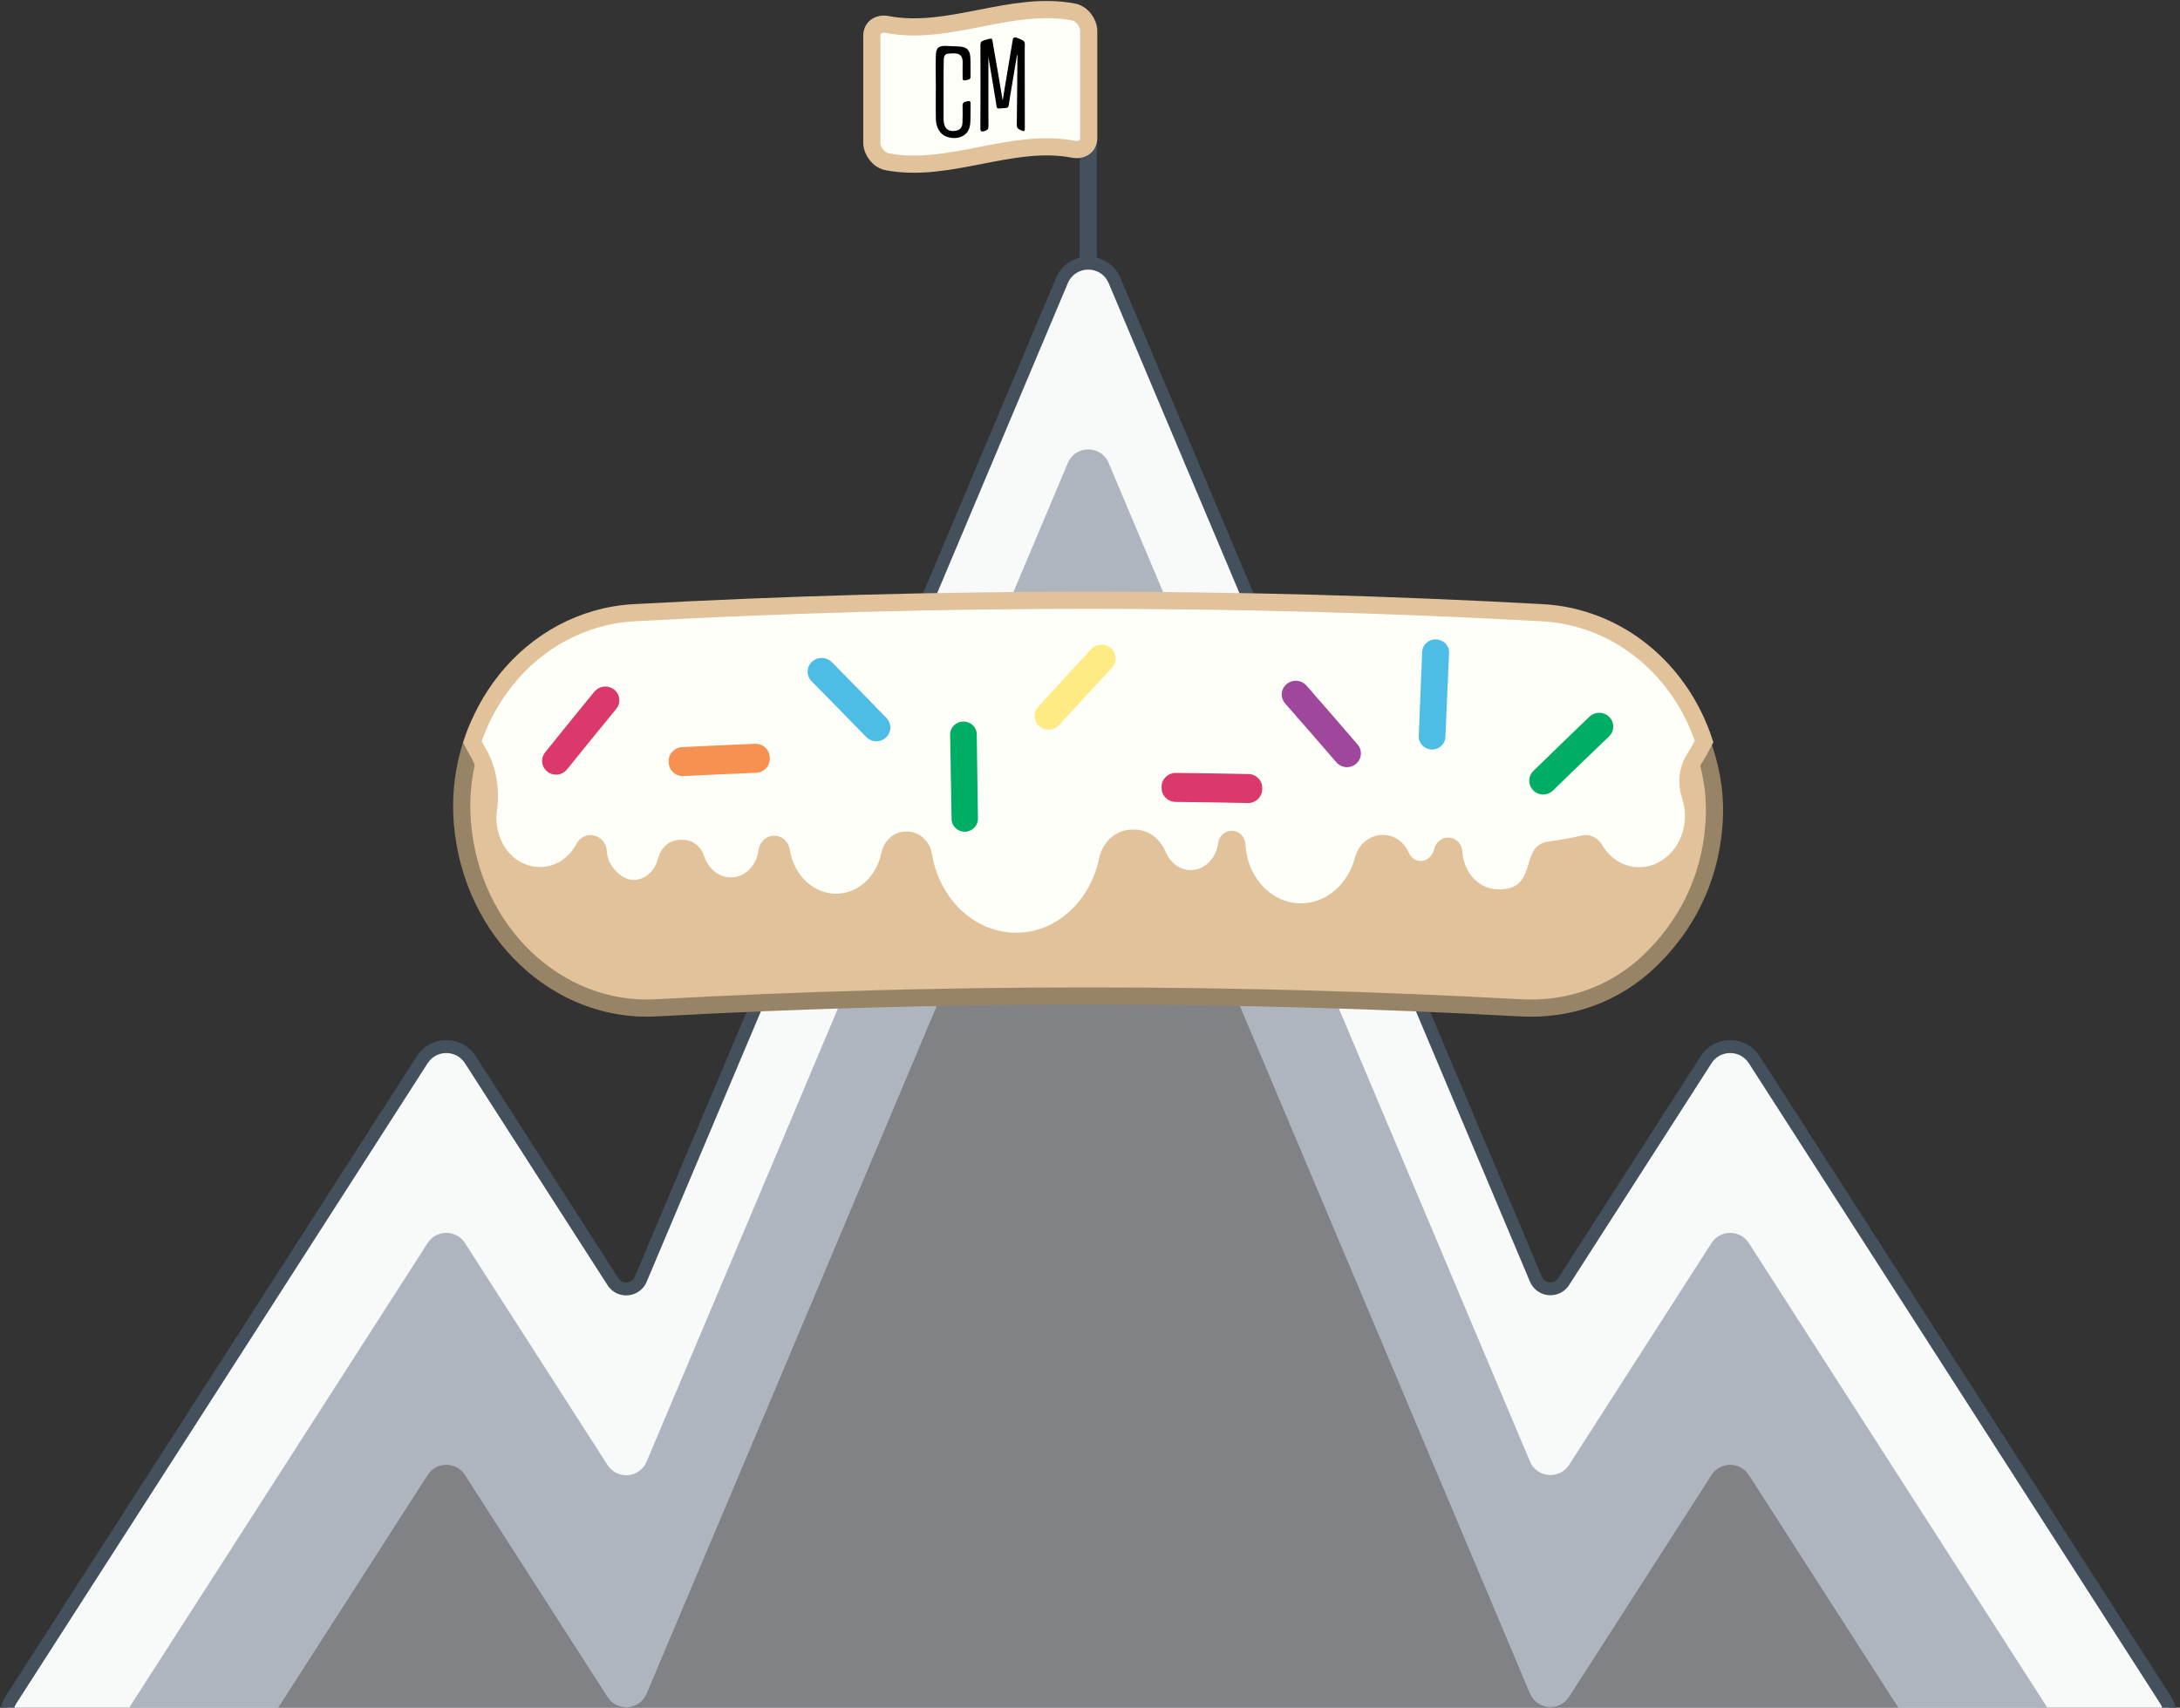 <?xml version="1.0" encoding="UTF-8"?>
<svg width="254px" height="199px" viewBox="0 0 254 199" version="1.1" xmlns="http://www.w3.org/2000/svg" xmlns:xlink="http://www.w3.org/1999/xlink">
    <rect x="0" y="0" width="254" height="199" fill="#333333" stroke="none"/>
    <!-- Generator: Sketch 42 (36781) - http://www.bohemiancoding.com/sketch -->
    <title>tinysummit</title>
    <desc>Created with Sketch.</desc>
    <defs></defs>
    <g id="CreativeMornings" stroke="none" stroke-width="1" fill="none" fill-rule="evenodd">
        <g id="CreativeMornings-Showcase" transform="translate(-25, -844)">
            <g id="Title" transform="translate(0, 765)">
                <g id="tinysummit" transform="translate(25, 80)">
                    <path d="M126.795,233.247 C105.244,233.247 54.032,218.215 25.424,209.253 C20.445,207.688 15.46,206.095 11.005,204.649 C7.652,203.56 4.935,202.666 3.033,202.03 C2.047,201.701 1.285,200.953 0.942,199.977 C0.599,199.003 0.724,197.945 1.285,197.074 L25.428,159.503 L49.194,122.491 C49.81,121.533 50.858,120.961 52,120.961 C53.141,120.961 54.189,121.533 54.805,122.491 L71.422,148.365 C71.765,148.898 72.326,149.204 72.957,149.204 C73.546,149.204 74.298,148.91 74.646,148.087 L89.415,113.116 L123.726,31.701 C124.256,30.445 125.432,29.665 126.795,29.665 C128.157,29.665 129.333,30.445 129.863,31.701 L164.174,113.015 L178.957,148.066 C179.306,148.89 180.062,149.184 180.652,149.184 C181.284,149.184 181.844,148.878 182.188,148.344 L198.785,122.491 C199.4,121.533 200.449,120.961 201.59,120.961 C202.731,120.961 203.779,121.533 204.395,122.491 L228.161,159.482 L252.305,197.075 C252.865,197.945 252.99,199.003 252.647,199.977 C252.304,200.953 251.542,201.701 250.556,202.03 C248.653,202.666 245.944,203.56 242.591,204.649 C238.542,205.957 233.665,207.526 228.173,209.247 C199.556,218.21 148.333,233.247 126.795,233.247" id="Fill-1" fill="#F8F9F9"></path>
                    <g id="Group-5" transform="translate(0, 28.398)" fill="#44515C">
                        <path d="M126.795,0.517 C125.124,0.517 123.683,1.473 123.033,3.012 L88.722,84.427 L73.954,119.396 C73.696,120.008 73.125,120.055 72.957,120.055 C72.739,120.055 72.332,119.991 72.054,119.559 L55.437,93.688 C54.683,92.513 53.398,91.812 51.999,91.812 C50.601,91.812 49.316,92.513 48.561,93.689 L24.796,130.7 L0.652,168.271 C-0.034,169.337 -0.187,170.634 0.233,171.828 C0.654,173.024 1.588,173.94 2.794,174.343 C4.793,175.011 7.551,175.917 10.773,176.964 C15.207,178.404 20.194,179.997 25.197,181.57 C88.6,201.431 115.441,205.6 126.795,205.6 C138.141,205.6 164.979,201.429 228.398,181.564 C233.898,179.841 238.775,178.272 242.821,176.964 C246.691,175.708 249.293,174.845 250.795,174.344 C252.002,173.94 252.935,173.024 253.356,171.828 C253.777,170.634 253.623,169.337 252.936,168.27 L228.793,130.679 L205.027,93.688 C204.274,92.513 202.988,91.812 201.59,91.812 C200.192,91.812 198.906,92.513 198.152,93.689 L181.555,119.541 C181.278,119.971 180.87,120.035 180.652,120.035 C180.482,120.035 179.909,119.987 179.648,119.373 L164.867,84.326 L130.556,3.011 C129.906,1.473 128.465,0.517 126.795,0.517 M126.795,2.017 C127.761,2.017 128.727,2.543 129.171,3.594 L163.482,84.908 L178.264,119.959 C178.704,120.996 179.675,121.536 180.652,121.536 C181.477,121.536 182.305,121.15 182.82,120.351 L199.417,94.499 C199.925,93.708 200.757,93.312 201.59,93.312 C202.423,93.312 203.255,93.708 203.763,94.499 L227.528,131.489 L251.672,169.082 C252.586,170.501 251.916,172.386 250.318,172.921 C248.416,173.556 245.709,174.448 242.359,175.537 C238.364,176.827 233.471,178.402 227.947,180.132 C197.481,189.676 147.974,204.099 126.795,204.099 C105.615,204.099 56.115,189.682 25.648,180.139 C20.125,178.402 15.231,176.834 11.237,175.537 C7.887,174.448 5.173,173.556 3.271,172.921 C1.673,172.386 1.003,170.501 1.917,169.082 L26.061,131.51 L49.827,94.499 C50.335,93.708 51.166,93.312 51.999,93.312 C52.832,93.312 53.664,93.708 54.172,94.499 L70.79,120.371 C71.305,121.17 72.133,121.556 72.957,121.556 C73.932,121.556 74.902,121.016 75.339,119.98 L90.107,85.01 L124.418,3.594 C124.862,2.543 125.828,2.017 126.795,2.017" id="Fill-3"></path>
                    </g>
                    <path d="M242.358,203.935 C238.365,205.225 233.47,206.8 227.947,208.53 C197.481,218.074 147.974,232.497 126.794,232.497 C105.615,232.497 56.115,218.08 25.648,208.537 C20.125,206.8 15.231,205.232 11.238,203.935 L26.061,180.86 L49.826,143.849 C50.841,142.267 53.157,142.267 54.172,143.849 L70.789,169.722 C71.913,171.466 74.533,171.243 75.338,169.33 L90.108,134.36 L124.419,52.944 C125.306,50.842 128.284,50.842 129.17,52.944 L163.481,134.259 L178.265,169.31 C179.077,171.222 181.697,171.445 182.82,169.701 L199.417,143.849 C200.432,142.267 202.747,142.267 203.762,143.849 L227.528,180.84 L242.358,203.935 Z" id="Fill-6" fill="#AFB5BF"></path>
                    <path d="M227.947,208.53 C197.481,218.074 147.974,232.497 126.795,232.497 C105.615,232.497 56.115,218.08 25.649,208.537 L26.061,207.895 L49.827,170.884 C50.842,169.303 53.157,169.303 54.172,170.884 L70.79,196.756 C71.913,198.5 74.533,198.277 75.338,196.365 L90.107,161.395 L124.418,79.979 C125.305,77.877 128.284,77.877 129.17,79.979 L163.481,161.294 L178.264,196.345 C179.077,198.257 181.696,198.48 182.82,196.736 L199.417,170.884 C200.432,169.303 202.747,169.303 203.763,170.884 L227.528,207.875 L227.947,208.53 Z" id="Fill-8" fill="#808285"></path>
                    <g id="Group-13" transform="translate(126.249, 2.136)">
                        <path d="M0.546,27.205 L0.546,0.649" id="Fill-10" fill="#AFB5BF"></path>
                        <path d="M0.546,27.205 L0.546,0.649" id="Stroke-12" stroke="#44515C" stroke-width="2" stroke-linecap="round"></path>
                    </g>
                    <path d="M199.687,95.246 C199.184,101.654 196.382,106.928 192.297,110.885 C188.206,114.843 182.884,116.758 177.179,116.446 C143.615,114.6 109.974,114.6 76.411,116.446 C65.042,117.065 54.927,107.696 53.873,94.88 C53.608,91.484 54.042,88.387 55.036,85.376 C55.92,82.706 57.298,80.839 59,78.72 C62.616,74.213 67.941,71.821 73.931,71.492 C109.147,69.555 144.442,69.555 179.658,71.492 C188.481,71.975 195.763,77.702 198.501,86.058 C199.495,89.069 199.952,91.849 199.687,95.246" id="Fill-14" fill="#E1C29B"></path>
                    <path d="M199.687,95.246 C199.184,101.654 196.382,106.928 192.297,110.885 C188.206,114.843 182.884,116.758 177.179,116.446 C143.615,114.6 109.974,114.6 76.411,116.446 C65.042,117.065 54.927,107.696 53.873,94.88 C53.608,91.484 54.042,88.387 55.036,85.376 C55.92,82.706 57.298,80.839 59,78.72 C62.616,74.213 67.941,71.821 73.931,71.492 C109.147,69.555 144.442,69.555 179.658,71.492 C188.481,71.975 195.763,77.702 198.501,86.058 C199.495,89.069 199.952,91.849 199.687,95.246 L199.687,95.246 Z" id="Stroke-16" stroke="#978466" stroke-width="2"></path>
                    <path d="M197.402,87.433 C197.814,86.777 198.197,86.101 198.55,85.409 C195.811,77.053 188.553,70.885 179.718,70.402 C144.463,68.463 109.127,68.463 73.871,70.402 C67.872,70.731 62.581,73.711 58.964,78.216 C57.26,80.337 55.927,82.79 55.043,85.46 C55.245,85.856 55.457,86.245 55.679,86.626 C56.84,88.624 57.247,90.995 56.912,93.31 C56.787,94.174 56.819,95.093 57.039,96.028 C57.666,98.698 59.658,100.636 62.131,100.978 C64.699,101.333 66.928,99.942 68.068,97.776 C68.261,97.409 68.651,97.237 69.028,97.344 C69.032,97.345 69.038,97.347 69.042,97.348 C69.413,97.453 69.691,97.802 69.706,98.221 C69.74,99.149 70.069,100.14 71.043,101.195 C71.831,102.046 72.881,102.59 73.971,102.535 C75.758,102.446 77.205,101.082 77.644,99.274 C77.832,98.494 78.412,97.91 79.145,97.872 C79.246,97.867 79.346,97.862 79.447,97.857 C80.156,97.821 80.839,98.277 81.071,99.018 C81.684,100.964 83.392,102.326 85.335,102.24 C87.423,102.146 89.092,100.411 89.372,98.199 C89.429,97.744 89.754,97.391 90.17,97.375 C90.592,97.359 90.96,97.691 91.029,98.151 C91.56,101.637 94.346,104.243 97.6,104.141 C100.576,104.047 103.016,101.718 103.651,98.635 C103.852,97.654 104.589,96.922 105.503,96.901 C105.551,96.9 105.6,96.898 105.649,96.898 C106.607,96.876 107.427,97.634 107.597,98.674 C108.547,104.424 113.095,108.74 118.475,108.692 C123.618,108.645 127.923,104.628 129.038,99.242 C129.345,97.744 130.529,96.665 131.922,96.672 C132.018,96.673 132.115,96.674 132.212,96.674 C133.395,96.681 134.413,97.492 134.905,98.676 C135.567,100.263 137.005,101.371 138.686,101.392 C140.83,101.419 142.629,99.669 142.928,97.373 C142.97,97.045 143.23,96.803 143.53,96.808 L143.53,96.808 C143.839,96.813 144.101,97.076 144.116,97.416 C144.32,101.715 147.472,105.16 151.395,105.264 C154.881,105.356 157.896,102.783 158.832,99.206 C159.134,98.047 160.1,97.251 161.191,97.291 C162.044,97.322 162.83,97.85 163.193,98.698 C163.592,99.631 164.434,100.29 165.434,100.331 C166.677,100.383 167.758,99.461 168.07,98.181 C168.154,97.835 168.429,97.585 168.754,97.6 C169.092,97.615 169.363,97.907 169.384,98.279 C169.548,101.157 171.636,103.48 174.292,103.617 C178.834,103.854 178.733,100.154 179.498,98.73 C179.691,98.369 180.024,98.131 180.399,98.078 C181.329,97.947 183.138,97.675 184.506,97.341 C185.013,97.216 185.515,97.476 185.795,97.953 C186.994,99.993 189.157,101.289 191.638,101.02 C194.241,100.736 196.488,98.604 197.128,95.797 C197.451,94.372 197.359,92.982 196.948,91.753 C196.465,90.312 196.598,88.715 197.402,87.433" id="Fill-18" fill="#FFFFF9"></path>
                    <path d="M197.402,87.433 C197.814,86.777 198.197,86.101 198.55,85.409 C195.811,77.053 188.553,70.885 179.718,70.402 C144.463,68.463 109.127,68.463 73.871,70.402 C67.872,70.731 62.581,73.711 58.964,78.216 C57.26,80.337 55.927,82.79 55.043,85.46 C55.245,85.856 55.457,86.245 55.679,86.626 C56.84,88.624 57.247,90.995 56.912,93.31 C56.787,94.174 56.819,95.093 57.039,96.028 C57.666,98.698 59.658,100.636 62.131,100.978 C64.699,101.333 66.928,99.942 68.068,97.776 C68.261,97.409 68.651,97.237 69.028,97.344 C69.032,97.345 69.038,97.347 69.042,97.348 C69.413,97.453 69.691,97.802 69.706,98.221 C69.74,99.149 70.069,100.14 71.043,101.195 C71.831,102.046 72.881,102.59 73.971,102.535 C75.758,102.446 77.205,101.082 77.644,99.274 C77.832,98.494 78.412,97.91 79.145,97.872 C79.246,97.867 79.346,97.862 79.447,97.857 C80.156,97.821 80.839,98.277 81.071,99.018 C81.684,100.964 83.392,102.326 85.335,102.24 C87.423,102.146 89.092,100.411 89.372,98.199 C89.429,97.744 89.754,97.391 90.17,97.375 C90.592,97.359 90.96,97.691 91.029,98.151 C91.56,101.637 94.346,104.243 97.6,104.141 C100.576,104.047 103.016,101.718 103.651,98.635 C103.852,97.654 104.589,96.922 105.503,96.901 C105.551,96.9 105.6,96.898 105.649,96.898 C106.607,96.876 107.427,97.634 107.597,98.674 C108.547,104.424 113.095,108.74 118.475,108.692 C123.618,108.645 127.923,104.628 129.038,99.242 C129.345,97.744 130.529,96.665 131.922,96.672 C132.018,96.673 132.115,96.674 132.212,96.674 C133.395,96.681 134.413,97.492 134.905,98.676 C135.567,100.263 137.005,101.371 138.686,101.392 C140.83,101.419 142.629,99.669 142.928,97.373 C142.97,97.045 143.23,96.803 143.53,96.808 L143.53,96.808 C143.839,96.813 144.101,97.076 144.116,97.416 C144.32,101.715 147.472,105.16 151.395,105.264 C154.881,105.356 157.896,102.783 158.832,99.206 C159.134,98.047 160.1,97.251 161.191,97.291 C162.044,97.322 162.83,97.85 163.193,98.698 C163.592,99.631 164.434,100.29 165.434,100.331 C166.677,100.383 167.758,99.461 168.07,98.181 C168.154,97.835 168.429,97.585 168.754,97.6 C169.092,97.615 169.363,97.907 169.384,98.279 C169.548,101.157 171.636,103.48 174.292,103.617 C178.834,103.854 178.733,100.154 179.498,98.73 C179.691,98.369 180.024,98.131 180.399,98.078 C181.329,97.947 183.138,97.675 184.506,97.341 C185.013,97.216 185.515,97.476 185.795,97.953 C186.994,99.993 189.157,101.289 191.638,101.02 C194.241,100.736 196.488,98.604 197.128,95.797 C197.451,94.372 197.359,92.982 196.948,91.753 C196.465,90.312 196.598,88.715 197.402,87.433 L197.402,87.433 Z" id="Stroke-20" stroke="#E1C29B" stroke-width="2"></path>
                    <path d="M64.947,90.016 C64.259,90.061 63.601,89.819 63.091,89.333 C62.238,88.52 62.143,87.163 62.881,86.242 C64.777,83.879 66.687,81.521 68.613,79.169 C69.06,78.622 69.691,78.297 70.388,78.256 C71.083,78.215 71.749,78.463 72.258,78.953 C73.111,79.775 73.186,81.134 72.435,82.046 C70.509,84.39 68.596,86.741 66.698,89.096 C66.256,89.644 65.635,89.971 64.947,90.016" id="Fill-22" fill="#DB386C"></path>
                    <path d="M70.343,77.507 C69.432,77.561 68.576,78 67.996,78.709 C66.071,81.062 64.161,83.42 62.266,85.785 C61.291,87.002 61.419,88.796 62.545,89.869 C63.205,90.497 64.098,90.823 64.996,90.765 C65.894,90.705 66.737,90.266 67.309,89.556 C69.207,87.202 71.12,84.853 73.048,82.51 C74.039,81.305 73.942,79.509 72.815,78.423 C72.156,77.788 71.254,77.453 70.343,77.507 M70.432,79.006 C70.88,78.979 71.34,79.136 71.701,79.485 L71.701,79.485 C72.269,80.031 72.323,80.975 71.823,81.583 C69.896,83.928 67.983,86.28 66.086,88.637 C65.773,89.025 65.341,89.238 64.898,89.267 C64.454,89.296 63.998,89.142 63.637,88.797 C63.07,88.256 63.004,87.312 63.496,86.7 C65.392,84.338 67.303,81.981 69.228,79.63 C69.546,79.243 69.983,79.032 70.432,79.006" id="Fill-24" fill="#FFFFF9"></path>
                    <path d="M79.685,90.187 C78.355,90.254 77.218,89.262 77.149,87.974 C77.146,87.908 77.142,87.842 77.139,87.776 C77.071,86.486 78.103,85.38 79.441,85.314 C82.272,85.172 85.104,85.043 87.937,84.927 C89.275,84.872 90.404,85.88 90.453,87.17 C90.455,87.235 90.458,87.302 90.46,87.368 C90.509,88.658 89.468,89.748 88.138,89.803 C85.32,89.919 82.502,90.046 79.685,90.187" id="Fill-26" fill="#F79151"></path>
                    <path d="M87.906,84.177 C85.071,84.293 82.237,84.422 79.403,84.564 C77.635,84.652 76.271,86.114 76.363,87.816 C76.367,87.882 76.371,87.948 76.374,88.014 C76.466,89.716 77.968,91.024 79.723,90.936 C82.537,90.796 85.352,90.668 88.168,90.552 C89.923,90.48 91.3,89.042 91.236,87.338 C91.233,87.272 91.231,87.206 91.229,87.14 C91.166,85.437 89.675,84.104 87.906,84.177 M87.967,85.676 C88.874,85.64 89.643,86.325 89.677,87.2 C89.68,87.266 89.682,87.332 89.685,87.398 C89.719,88.272 89.009,89.016 88.107,89.053 C85.286,89.168 82.467,89.297 79.648,89.438 C78.745,89.483 77.97,88.807 77.924,87.933 C77.921,87.867 77.917,87.801 77.914,87.735 C77.868,86.861 78.572,86.108 79.478,86.063 C82.307,85.922 85.137,85.793 87.967,85.676" id="Fill-28" fill="#FFFFF9"></path>
                    <path d="M102.171,86.133 C101.48,86.151 100.83,85.883 100.339,85.377 C98.23,83.205 96.106,81.039 93.968,78.882 C93.136,78.042 93.086,76.682 93.861,75.786 C94.324,75.251 94.965,74.944 95.663,74.92 C96.362,74.898 97.021,75.163 97.518,75.668 C99.655,77.833 101.777,80.006 103.885,82.186 C104.706,83.035 104.736,84.396 103.959,85.284 C103.496,85.813 102.861,86.115 102.171,86.133" id="Fill-30" fill="#4DBDE6"></path>
                    <path d="M95.639,74.171 C94.725,74.201 93.856,74.615 93.256,75.309 C92.231,76.494 92.299,78.29 93.4,79.4 C95.538,81.556 97.663,83.72 99.772,85.891 C100.408,86.545 101.289,86.906 102.19,86.883 C103.092,86.86 103.953,86.453 104.554,85.767 C105.58,84.595 105.542,82.797 104.457,81.675 C102.35,79.494 100.228,77.319 98.091,75.152 C97.448,74.499 96.553,74.141 95.639,74.171 L95.639,74.171 M95.688,75.67 C96.138,75.655 96.593,75.826 96.947,76.183 C99.083,78.348 101.206,80.519 103.314,82.698 C103.86,83.263 103.883,84.209 103.366,84.8 C103.037,85.176 102.597,85.371 102.151,85.383 C101.706,85.394 101.256,85.223 100.908,84.864 C98.798,82.69 96.675,80.524 94.537,78.364 C93.983,77.805 93.949,76.859 94.465,76.263 C94.794,75.884 95.238,75.685 95.688,75.67" id="Fill-32" fill="#FFFFF9"></path>
                    <path d="M112.441,96.673 C111.173,96.692 110.124,95.702 110.101,94.464 C110.042,91.181 109.984,87.9 109.925,84.618 C109.903,83.379 110.932,82.351 112.22,82.332 C113.509,82.312 114.569,83.307 114.585,84.547 C114.627,87.829 114.67,91.111 114.712,94.392 C114.728,95.632 113.709,96.653 112.441,96.673" id="Fill-34" fill="#00AD65"></path>
                    <path d="M112.209,81.582 C110.489,81.608 109.115,82.98 109.148,84.632 C109.208,87.914 109.27,91.195 109.332,94.477 C109.363,96.13 110.763,97.449 112.453,97.423 C114.142,97.397 115.501,96.036 115.482,94.383 C115.443,91.101 115.403,87.819 115.363,84.537 C115.344,82.884 113.929,81.555 112.209,81.582 L112.209,81.582 M112.232,83.082 C113.088,83.069 113.796,83.734 113.807,84.557 C113.853,87.839 113.898,91.121 113.943,94.403 C113.954,95.226 113.273,95.909 112.43,95.923 C111.586,95.935 110.885,95.273 110.871,94.45 C110.815,91.168 110.759,87.886 110.703,84.605 C110.689,83.781 111.377,83.095 112.232,83.082" id="Fill-36" fill="#FFFFF9"></path>
                    <path d="M122.189,84.784 C121.498,84.788 120.853,84.506 120.373,83.99 C119.569,83.127 119.557,81.766 120.352,80.892 C122.393,78.648 124.449,76.41 126.52,74.179 C127.002,73.66 127.653,73.375 128.353,73.376 C129.052,73.377 129.702,73.665 130.183,74.185 C130.986,75.057 130.978,76.418 130.171,77.283 C128.099,79.506 126.041,81.736 123.998,83.972 C123.522,84.493 122.88,84.781 122.189,84.784" id="Fill-38" fill="#FFEB84"></path>
                    <path d="M128.354,72.626 C127.438,72.624 126.555,73.01 125.931,73.682 C123.86,75.915 121.804,78.154 119.763,80.399 C118.713,81.554 118.731,83.352 119.793,84.492 C120.416,85.159 121.29,85.539 122.193,85.534 C123.095,85.53 123.966,85.142 124.581,84.469 C126.625,82.233 128.683,80.005 130.756,77.783 C131.822,76.64 131.835,74.842 130.773,73.69 C130.151,73.016 129.269,72.627 128.354,72.626 L128.354,72.626 M128.351,74.126 C128.801,74.127 129.252,74.312 129.593,74.682 C130.128,75.261 130.123,76.207 129.587,76.783 C127.514,79.008 125.457,81.239 123.413,83.477 C123.077,83.846 122.631,84.031 122.185,84.033 C121.739,84.036 121.293,83.854 120.951,83.489 C120.417,82.914 120.41,81.968 120.939,81.386 C122.98,79.143 125.037,76.906 127.108,74.677 C127.45,74.309 127.9,74.126 128.351,74.126" id="Fill-40" fill="#FFFFF9"></path>
                    <path d="M136.957,93.197 C135.632,93.183 134.562,92.124 134.572,90.834 C134.573,90.768 134.573,90.702 134.574,90.636 C134.584,89.345 135.677,88.303 137.01,88.318 C139.832,88.348 142.654,88.391 145.475,88.448 C146.808,88.474 147.869,89.548 147.839,90.838 C147.838,90.904 147.837,90.97 147.835,91.036 C147.805,92.327 146.703,93.352 145.378,93.326 C142.571,93.271 139.764,93.227 136.957,93.197" id="Fill-42" fill="#DB386C"></path>
                    <path d="M145.49,87.697 C142.666,87.641 139.842,87.598 137.018,87.567 C135.256,87.548 133.813,88.925 133.801,90.629 C133.801,90.695 133.8,90.761 133.8,90.827 C133.788,92.532 135.201,93.929 136.949,93.947 C139.754,93.978 142.559,94.021 145.364,94.077 C147.111,94.111 148.566,92.758 148.607,91.054 C148.608,90.988 148.61,90.922 148.611,90.856 C148.653,89.152 147.252,87.731 145.49,87.697 M145.46,89.198 C146.363,89.215 147.086,89.947 147.066,90.821 C147.065,90.887 147.063,90.954 147.062,91.02 C147.043,91.894 146.292,92.594 145.393,92.576 C142.584,92.52 139.775,92.477 136.966,92.447 C136.066,92.438 135.337,91.715 135.345,90.84 C135.346,90.774 135.346,90.708 135.346,90.642 C135.355,89.767 136.099,89.058 137.002,89.068 C139.821,89.099 142.641,89.141 145.46,89.198" id="Fill-44" fill="#FFFFF9"></path>
                    <path d="M156.865,89.149 C156.177,89.127 155.545,88.821 155.086,88.288 C153.112,85.998 151.124,83.714 149.12,81.436 C148.341,80.549 148.37,79.189 149.193,78.34 C149.685,77.832 150.341,77.561 151.037,77.579 C151.734,77.597 152.374,77.9 152.841,78.432 C154.841,80.717 156.827,83.009 158.799,85.307 C159.568,86.203 159.519,87.562 158.694,88.403 C158.203,88.906 157.553,89.17 156.865,89.149" id="Fill-46" fill="#9E479B"></path>
                    <path d="M151.056,76.829 C150.145,76.806 149.256,77.17 148.619,77.828 C147.53,78.952 147.494,80.749 148.525,81.92 C150.528,84.197 152.517,86.479 154.491,88.769 C155.087,89.458 155.942,89.87 156.84,89.899 C157.74,89.927 158.62,89.571 159.257,88.92 C160.346,87.81 160.413,86.013 159.399,84.83 C157.427,82.53 155.441,80.237 153.44,77.95 C152.837,77.261 151.968,76.852 151.056,76.829 M151.018,78.329 C151.467,78.341 151.911,78.536 152.241,78.913 C154.243,81.198 156.23,83.488 158.201,85.785 C158.713,86.381 158.68,87.327 158.132,87.886 C157.783,88.243 157.333,88.413 156.889,88.399 C156.445,88.385 156.006,88.186 155.681,87.808 C153.708,85.517 151.719,83.231 149.716,80.952 C149.197,80.362 149.219,79.415 149.767,78.85 L149.767,78.85 C150.116,78.49 150.569,78.318 151.018,78.329" id="Fill-48" fill="#FFFFF9"></path>
                    <path d="M166.76,87.089 C165.478,87.035 164.476,85.986 164.525,84.748 C164.655,81.468 164.786,78.188 164.918,74.909 C164.967,73.671 166.065,72.705 167.367,72.76 C168.668,72.815 169.681,73.869 169.625,75.108 C169.478,78.387 169.331,81.666 169.184,84.945 C169.128,86.183 168.04,87.143 166.76,87.089" id="Fill-50" fill="#4DBDE6"></path>
                    <path d="M167.399,72.01 C165.661,71.936 164.195,73.226 164.132,74.878 C164.004,78.158 163.875,81.438 163.747,84.717 C163.683,86.369 165.021,87.767 166.728,87.839 C168.435,87.911 169.885,86.632 169.962,84.98 C170.112,81.701 170.262,78.422 170.411,75.144 C170.488,73.492 169.137,72.084 167.399,72.01 L167.399,72.01 M167.335,73.509 C168.2,73.546 168.876,74.251 168.84,75.073 C168.696,78.352 168.551,81.631 168.406,84.91 C168.37,85.733 167.644,86.376 166.792,86.34 C165.939,86.304 165.269,85.602 165.303,84.779 C165.437,81.5 165.57,78.22 165.703,74.94 C165.737,74.118 166.471,73.473 167.335,73.509" id="Fill-52" fill="#FFFFF9"></path>
                    <path d="M179.67,92.331 C178.983,92.293 178.361,91.972 177.916,91.428 C177.17,90.518 177.241,89.159 178.085,88.335 C180.247,86.219 182.424,84.11 184.615,82.009 C185.125,81.52 185.788,81.275 186.482,81.318 C187.177,81.362 187.804,81.688 188.249,82.237 C188.992,83.156 188.902,84.513 188.048,85.328 C185.856,87.422 183.677,89.523 181.513,91.63 C181.009,92.121 180.356,92.37 179.67,92.331" id="Fill-54" fill="#00AD65"></path>
                    <path d="M186.529,80.569 C185.621,80.512 184.72,80.843 184.06,81.477 C181.869,83.58 179.693,85.69 177.531,87.807 C176.418,88.897 176.326,90.692 177.311,91.894 C177.887,92.598 178.731,93.03 179.627,93.08 C180.523,93.13 181.409,92.796 182.062,92.161 C184.226,90.054 186.404,87.954 188.597,85.863 C189.725,84.787 189.848,82.993 188.865,81.778 C188.289,81.068 187.438,80.626 186.529,80.569 M186.435,82.067 C186.882,82.096 187.317,82.307 187.633,82.697 L187.633,82.697 C188.128,83.307 188.067,84.251 187.498,84.795 C185.306,86.889 183.128,88.991 180.964,91.1 C180.607,91.448 180.154,91.607 179.711,91.582 C179.269,91.557 178.836,91.349 178.521,90.963 C178.025,90.357 178.076,89.412 178.636,88.864 C180.799,86.749 182.976,84.642 185.167,82.541 C185.529,82.195 185.988,82.039 186.435,82.067" id="Fill-56" fill="#FFFFF9"></path>
                    <path d="M103.357,17.849 C102.376,17.665 101.58,16.595 101.58,15.616 L101.58,3.169 C101.58,2.188 102.376,1.669 103.357,1.853 C110.595,3.235 117.834,-0.985 125.073,0.397 C126.055,0.581 126.85,1.65 126.85,2.628 L126.85,15.076 C126.85,16.057 126.055,16.576 125.073,16.392 C117.834,15.01 110.595,19.231 103.357,17.849 Z" id="Fill-58" fill="#FFFFF9"></path>
                    <path d="M103.357,17.849 C102.376,17.665 101.58,16.595 101.58,15.616 L101.58,3.169 C101.58,2.188 102.376,1.669 103.357,1.853 C110.595,3.235 117.834,-0.985 125.073,0.397 C126.055,0.581 126.85,1.65 126.85,2.628 L126.85,15.076 C126.85,16.057 126.055,16.576 125.073,16.392 C117.834,15.01 110.595,19.231 103.357,17.849 Z" id="Stroke-60" stroke="#E1C29B" stroke-width="2"></path>
                    <path d="M117.938,8.754 C117.801,9.58 117.658,10.412 117.533,11.254 C117.496,11.505 117.372,11.587 117.13,11.59 C115.979,11.661 116.19,11.806 116.03,10.835 C115.742,9.115 115.462,7.406 115.177,5.707 C115.163,5.623 115.138,5.545 115.162,5.459 L115.162,8.696 C115.162,10.367 115.154,12.041 115.169,13.708 C115.171,14.052 115.04,14.178 114.721,14.268 C114.416,14.355 114.229,14.381 114.231,13.995 C114.243,10.741 114.24,7.49 114.233,4.24 C114.233,3.944 114.328,3.79 114.635,3.7 C115.768,3.387 115.55,3.336 115.737,4.357 C116.106,6.405 116.451,8.482 116.828,10.722 C116.92,10.141 116.992,9.687 117.066,9.233 C117.376,7.338 117.69,5.472 117.998,3.641 C118.039,3.393 118.168,3.306 118.428,3.386 C119.598,3.846 119.393,3.764 119.396,4.754 C119.405,7.839 119.393,10.912 119.406,13.998 C119.408,14.359 119.261,14.325 118.952,14.177 C118.643,14.034 118.464,13.949 118.469,13.562 C118.506,10.92 118.522,8.273 118.544,5.626 L118.544,5.419 C118.528,5.412 118.513,5.405 118.498,5.398 C118.311,6.502 118.124,7.622 117.938,8.754 Z" id="Fill-62" fill="#000000"></path>
                    <path d="M109.04,5.424 C109.071,4.367 109.57,4.295 110.624,4.369 C110.945,4.387 111.275,4.395 111.595,4.408 C112.536,4.428 113.002,4.723 113.056,5.661 C113.098,6.407 113.076,7.174 113.083,7.932 C113.087,8.273 112.831,8.278 112.63,8.327 C112.411,8.381 112.158,8.463 112.16,8.111 C112.163,7.513 112.142,6.919 112.163,6.319 C112.207,5.056 111.275,5.194 110.463,5.256 C110.105,5.286 109.97,5.549 109.963,5.894 C109.943,6.758 109.939,7.627 109.937,8.498 C109.933,9.944 109.929,11.392 109.938,12.842 C109.945,13.843 110.336,14.389 111.347,14.246 C111.86,14.158 112.119,13.839 112.14,13.301 C112.165,12.639 112.174,11.979 112.153,11.324 C112.141,10.934 112.347,10.882 112.648,10.813 C112.938,10.746 113.104,10.747 113.09,11.101 C113.063,11.816 113.095,12.518 113.059,13.235 C113.013,14.176 112.59,14.825 111.665,15.036 C111.18,15.139 110.668,15.092 110.186,14.885 C109.464,14.573 109.066,13.765 109.045,12.928 C109.013,11.645 109.037,10.392 109.037,9.127 C109.032,7.889 109.004,6.636 109.04,5.424 Z" id="Fill-64" fill="#000000"></path>
                </g>
            </g>
        </g>
    </g>
</svg>